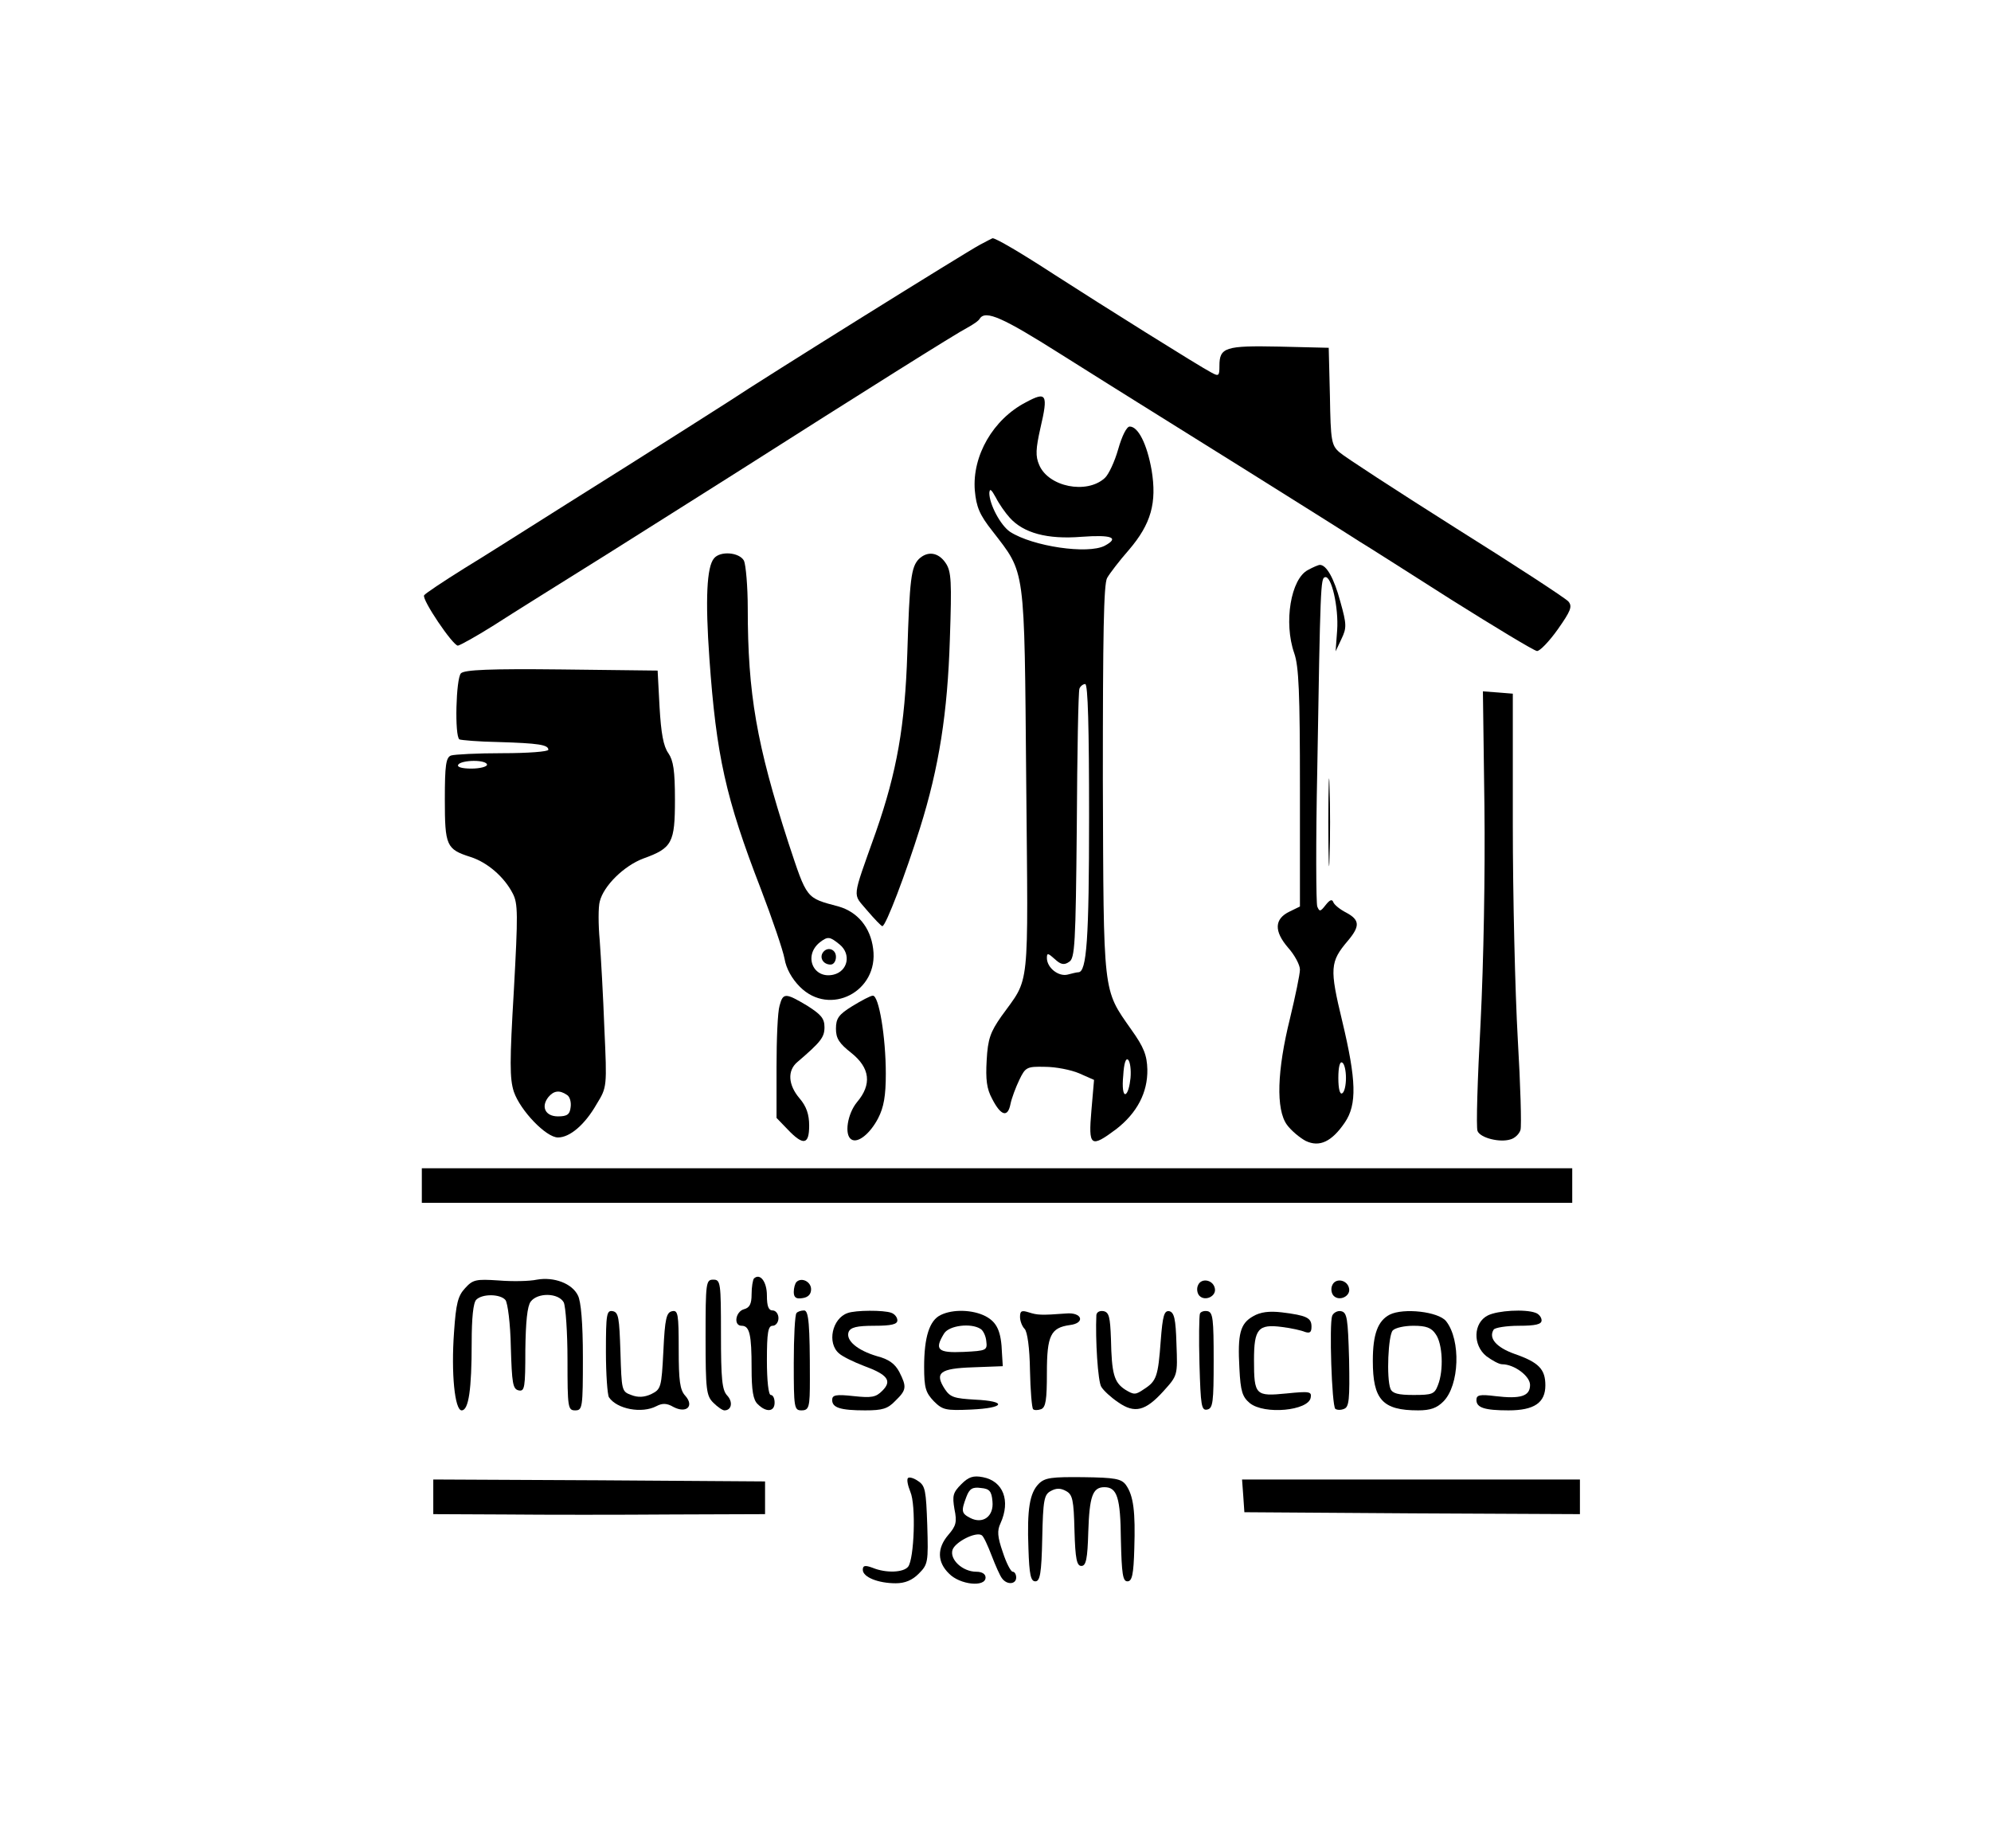 <?xml version="1.0" encoding="UTF-8"?>
<svg xmlns="http://www.w3.org/2000/svg" xmlns:xlink="http://www.w3.org/1999/xlink" width="97px" height="90px" viewBox="0 0 97 90" version="1.1">
<g id="surface1">
<path style=" stroke:none;fill-rule:nonzero;fill:rgb(0%,0%,0%);fill-opacity:1;" d="M 47.734 11.926 C 47.098 12.262 37.328 18.344 35.496 19.562 C 34.824 19.992 32.621 21.395 30.602 22.668 C 28.566 23.941 26.379 25.328 25.727 25.738 C 25.07 26.148 23.691 27.031 22.645 27.668 C 21.598 28.32 20.699 28.922 20.664 28.996 C 20.531 29.184 22.062 31.449 22.309 31.449 C 22.418 31.43 23.203 31 24.062 30.457 C 24.902 29.914 27.426 28.34 29.668 26.938 C 31.891 25.531 34.695 23.773 35.871 23.023 C 42.074 19.074 46.668 16.191 47.117 15.969 C 47.398 15.816 47.68 15.629 47.734 15.52 C 48.016 15.086 48.875 15.48 51.656 17.238 C 53.301 18.27 55.02 19.355 55.449 19.617 C 56.18 20.066 64.809 25.457 66.23 26.375 C 66.547 26.562 68.547 27.836 70.695 29.203 C 72.863 30.566 74.73 31.691 74.879 31.711 C 75.012 31.727 75.477 31.242 75.891 30.66 C 76.523 29.762 76.617 29.539 76.41 29.297 C 76.281 29.145 73.816 27.535 70.918 25.719 C 68.043 23.902 65.484 22.238 65.258 22.031 C 64.867 21.695 64.828 21.469 64.793 19.301 L 64.734 16.941 L 62.324 16.883 C 59.691 16.828 59.41 16.922 59.41 17.82 C 59.41 18.324 59.375 18.344 59 18.137 C 58.457 17.859 53.676 14.863 51.379 13.383 C 49.77 12.336 48.5 11.586 48.352 11.605 C 48.312 11.625 48.051 11.754 47.734 11.926 Z M 47.734 11.926 "/>
<path style=" stroke:none;fill-rule:nonzero;fill:rgb(0%,0%,0%);fill-opacity:1;" d="M 49.977 19.598 C 48.387 20.422 47.359 22.199 47.492 23.887 C 47.566 24.691 47.715 25.066 48.352 25.871 C 49.977 27.984 49.902 27.461 49.996 38.055 C 50.09 48.52 50.199 47.527 48.781 49.512 C 48.258 50.262 48.125 50.598 48.07 51.645 C 48.016 52.582 48.07 53.031 48.332 53.516 C 48.762 54.359 49.098 54.453 49.23 53.777 C 49.285 53.5 49.488 52.957 49.66 52.602 C 49.957 51.98 50.031 51.945 50.91 51.965 C 51.434 51.965 52.18 52.113 52.574 52.281 L 53.301 52.602 L 53.172 54.098 C 53.02 55.855 53.133 55.934 54.387 54.996 C 55.395 54.211 55.918 53.219 55.898 52.094 C 55.879 51.402 55.73 51.008 55.113 50.148 C 53.711 48.145 53.77 48.555 53.73 38 C 53.73 30.922 53.77 28.453 53.938 28.152 C 54.066 27.93 54.535 27.312 55 26.785 C 56.086 25.516 56.367 24.484 56.105 22.895 C 55.879 21.621 55.449 20.777 55.039 20.777 C 54.891 20.777 54.664 21.227 54.477 21.883 C 54.309 22.48 54.012 23.117 53.824 23.285 C 52.945 24.09 51.078 23.715 50.629 22.648 C 50.441 22.219 50.461 21.863 50.688 20.852 C 51.078 19.188 50.984 19.055 49.977 19.598 Z M 49.191 25.215 C 49.863 25.965 51.023 26.281 52.684 26.148 C 54.16 26.039 54.555 26.188 53.824 26.582 C 53.004 27.012 50.312 26.617 49.211 25.906 C 48.742 25.59 48.199 24.559 48.199 24.016 C 48.219 23.773 48.293 23.828 48.52 24.242 C 48.668 24.539 48.984 24.988 49.191 25.215 Z M 53.059 39.758 C 53.059 45.75 52.945 47.359 52.535 47.359 C 52.461 47.359 52.238 47.414 52.012 47.473 C 51.562 47.582 51.004 47.133 51.004 46.664 C 51.004 46.402 51.059 46.422 51.395 46.723 C 51.676 46.984 51.844 47.023 52.086 46.852 C 52.367 46.684 52.406 46.031 52.461 40.227 C 52.48 36.688 52.535 33.676 52.59 33.543 C 52.629 33.434 52.758 33.32 52.871 33.32 C 53.004 33.32 53.059 35.453 53.059 39.758 Z M 55.078 52.508 C 55.039 52.898 54.945 53.254 54.832 53.293 C 54.723 53.328 54.664 52.973 54.723 52.395 C 54.758 51.777 54.852 51.516 54.965 51.625 C 55.059 51.719 55.113 52.113 55.078 52.508 Z M 55.078 52.508 "/>
<path style=" stroke:none;fill-rule:nonzero;fill:rgb(0%,0%,0%);fill-opacity:1;" d="M 34.785 27.199 C 34.434 27.609 34.355 29.184 34.562 32.086 C 34.898 36.801 35.348 38.859 37.066 43.297 C 37.625 44.758 38.148 46.293 38.223 46.703 C 38.301 47.172 38.578 47.676 38.973 48.07 C 40.43 49.531 42.82 48.293 42.539 46.215 C 42.41 45.168 41.773 44.418 40.859 44.156 C 39.254 43.727 39.328 43.82 38.41 41.051 C 36.859 36.258 36.43 33.789 36.43 29.633 C 36.43 28.566 36.336 27.516 36.246 27.312 C 36.02 26.898 35.086 26.824 34.785 27.199 Z M 40.914 46.012 C 41.477 46.48 41.309 47.301 40.617 47.473 C 39.625 47.715 39.121 46.555 39.945 45.898 C 40.336 45.598 40.43 45.617 40.914 46.012 Z M 40.914 46.012 "/>
<path style=" stroke:none;fill-rule:nonzero;fill:rgb(0%,0%,0%);fill-opacity:1;" d="M 40.074 46.422 C 39.926 46.684 40.129 46.984 40.465 46.984 C 40.617 46.984 40.727 46.816 40.727 46.609 C 40.727 46.215 40.281 46.086 40.074 46.422 Z M 40.074 46.422 "/>
<path style=" stroke:none;fill-rule:nonzero;fill:rgb(0%,0%,0%);fill-opacity:1;" d="M 44.762 27.234 C 44.391 27.629 44.316 28.191 44.203 31.82 C 44.09 35.34 43.699 37.586 42.672 40.527 C 41.477 43.895 41.531 43.484 42.242 44.344 C 42.598 44.758 42.934 45.113 42.988 45.113 C 43.156 45.113 44.129 42.547 44.82 40.34 C 45.754 37.363 46.164 34.723 46.277 31.129 C 46.371 28.32 46.352 27.836 46.07 27.422 C 45.715 26.898 45.191 26.824 44.762 27.234 Z M 44.762 27.234 "/>
<path style=" stroke:none;fill-rule:nonzero;fill:rgb(0%,0%,0%);fill-opacity:1;" d="M 63.727 27.762 C 62.887 28.191 62.531 30.324 63.055 31.82 C 63.277 32.457 63.332 33.73 63.332 38.391 L 63.332 44.156 L 62.828 44.402 C 62.082 44.758 62.062 45.355 62.754 46.16 C 63.074 46.516 63.332 47.004 63.332 47.227 C 63.332 47.453 63.109 48.52 62.848 49.605 C 62.215 52.152 62.156 54.043 62.699 54.789 C 62.902 55.07 63.332 55.426 63.613 55.574 C 64.285 55.895 64.883 55.613 65.52 54.676 C 66.117 53.797 66.082 52.617 65.391 49.734 C 64.773 47.172 64.793 46.852 65.668 45.824 C 66.266 45.113 66.25 44.812 65.594 44.457 C 65.297 44.309 65.016 44.082 64.961 43.953 C 64.902 43.785 64.793 43.82 64.586 44.082 C 64.324 44.418 64.285 44.418 64.176 44.156 C 64.117 43.988 64.102 40.996 64.176 37.512 C 64.324 28.527 64.344 28.172 64.547 28.117 C 64.867 28.004 65.223 29.594 65.145 30.699 L 65.07 31.727 L 65.352 31.129 C 65.613 30.586 65.613 30.418 65.297 29.297 C 64.996 28.172 64.625 27.516 64.305 27.516 C 64.23 27.516 63.969 27.629 63.727 27.762 Z M 65.574 52.508 C 65.574 52.863 65.5 53.199 65.391 53.254 C 65.277 53.328 65.203 53.031 65.203 52.508 C 65.203 51.98 65.277 51.684 65.391 51.758 C 65.5 51.812 65.574 52.152 65.574 52.508 Z M 65.574 52.508 "/>
<path style=" stroke:none;fill-rule:nonzero;fill:rgb(0%,0%,0%);fill-opacity:1;" d="M 22.457 32.797 C 22.215 33.039 22.141 35.863 22.383 36.016 C 22.457 36.051 23.316 36.129 24.289 36.145 C 26.23 36.203 26.715 36.277 26.715 36.52 C 26.715 36.613 25.707 36.688 24.492 36.688 C 23.262 36.688 22.141 36.746 21.973 36.801 C 21.727 36.895 21.672 37.27 21.672 38.934 C 21.672 41.199 21.746 41.367 22.922 41.742 C 23.746 42.004 24.566 42.715 24.98 43.52 C 25.238 44.008 25.238 44.531 25.035 48.238 C 24.828 51.719 24.828 52.543 25.035 53.18 C 25.352 54.098 26.605 55.406 27.184 55.406 C 27.762 55.406 28.492 54.789 29.07 53.777 C 29.574 52.957 29.574 52.938 29.445 50.109 C 29.387 48.539 29.277 46.609 29.219 45.824 C 29.145 45.039 29.145 44.176 29.219 43.914 C 29.406 43.148 30.398 42.172 31.348 41.816 C 32.75 41.312 32.883 41.051 32.883 38.953 C 32.883 37.531 32.805 37.043 32.562 36.688 C 32.32 36.352 32.207 35.715 32.133 34.441 L 32.039 32.664 L 27.371 32.609 C 23.875 32.57 22.625 32.625 22.457 32.797 Z M 23.727 37.25 C 23.727 37.344 23.391 37.438 22.961 37.438 C 22.512 37.438 22.25 37.363 22.324 37.25 C 22.383 37.137 22.738 37.062 23.09 37.062 C 23.445 37.062 23.727 37.137 23.727 37.25 Z M 27.613 53.328 C 27.762 53.406 27.836 53.684 27.801 53.93 C 27.762 54.285 27.633 54.379 27.184 54.379 C 26.566 54.379 26.344 53.91 26.715 53.441 C 26.977 53.125 27.258 53.086 27.613 53.328 Z M 27.613 53.328 "/>
<path style=" stroke:none;fill-rule:nonzero;fill:rgb(0%,0%,0%);fill-opacity:1;" d="M 72.32 39.254 C 72.359 42.547 72.281 46.852 72.133 49.812 C 71.984 52.543 71.91 54.922 71.984 55.09 C 72.113 55.426 73.066 55.668 73.59 55.5 C 73.797 55.445 74.02 55.238 74.078 55.035 C 74.133 54.848 74.078 52.863 73.945 50.617 C 73.816 48.352 73.703 43.652 73.703 40.152 L 73.703 33.789 L 72.973 33.73 L 72.246 33.676 Z M 72.32 39.254 "/>
<path style=" stroke:none;fill-rule:nonzero;fill:rgb(0%,0%,0%);fill-opacity:1;" d="M 64.715 40.059 C 64.715 41.969 64.754 42.734 64.773 41.781 C 64.809 40.844 64.809 39.273 64.773 38.316 C 64.754 37.383 64.715 38.148 64.715 40.059 Z M 64.715 40.059 "/>
<path style=" stroke:none;fill-rule:nonzero;fill:rgb(0%,0%,0%);fill-opacity:1;" d="M 37.98 48.988 C 37.887 49.285 37.832 50.617 37.832 51.98 L 37.832 54.453 L 38.375 55.016 C 39.141 55.82 39.422 55.762 39.422 54.828 C 39.422 54.285 39.289 53.891 38.953 53.5 C 38.395 52.844 38.355 52.152 38.84 51.738 C 40 50.746 40.168 50.523 40.168 50.035 C 40.168 49.605 40 49.418 39.328 48.988 C 38.262 48.352 38.148 48.352 37.98 48.988 Z M 37.98 48.988 "/>
<path style=" stroke:none;fill-rule:nonzero;fill:rgb(0%,0%,0%);fill-opacity:1;" d="M 41.531 49.004 C 40.859 49.418 40.727 49.605 40.727 50.109 C 40.727 50.578 40.879 50.82 41.477 51.289 C 42.391 52.02 42.484 52.824 41.754 53.684 C 41.289 54.246 41.121 55.277 41.477 55.5 C 41.793 55.707 42.391 55.219 42.781 54.473 C 43.062 53.93 43.156 53.367 43.156 52.301 C 43.156 50.523 42.82 48.48 42.523 48.5 C 42.41 48.5 41.961 48.742 41.531 49.004 Z M 41.531 49.004 "/>
<path style=" stroke:none;fill-rule:nonzero;fill:rgb(0%,0%,0%);fill-opacity:1;" d="M 20.551 57.746 L 20.551 58.59 L 76.598 58.59 L 76.598 56.906 L 20.551 56.906 Z M 20.551 57.746 "/>
<path style=" stroke:none;fill-rule:nonzero;fill:rgb(0%,0%,0%);fill-opacity:1;" d="M 26.156 62.332 C 25.801 62.41 24.961 62.426 24.289 62.371 C 23.184 62.297 23.035 62.332 22.66 62.746 C 22.309 63.121 22.215 63.496 22.121 64.879 C 21.973 66.902 22.156 68.699 22.492 68.699 C 22.832 68.699 22.98 67.688 22.98 65.402 C 22.98 64.207 23.055 63.457 23.203 63.309 C 23.504 63.008 24.379 63.027 24.625 63.324 C 24.734 63.457 24.867 64.484 24.887 65.609 C 24.941 67.387 24.98 67.668 25.277 67.727 C 25.559 67.781 25.594 67.594 25.594 65.758 C 25.613 64.375 25.688 63.625 25.855 63.402 C 26.191 62.953 27.203 62.969 27.465 63.438 C 27.559 63.645 27.648 64.898 27.648 66.246 C 27.648 68.566 27.668 68.699 28.023 68.699 C 28.379 68.699 28.398 68.566 28.398 66.113 C 28.398 64.449 28.305 63.383 28.156 63.102 C 27.875 62.52 26.996 62.184 26.156 62.332 Z M 26.156 62.332 "/>
<path style=" stroke:none;fill-rule:nonzero;fill:rgb(0%,0%,0%);fill-opacity:1;" d="M 36.73 62.277 C 36.676 62.352 36.617 62.688 36.617 63.047 C 36.617 63.512 36.523 63.699 36.246 63.773 C 35.832 63.887 35.723 64.578 36.133 64.578 C 36.523 64.578 36.617 65.012 36.617 66.641 C 36.617 67.727 36.691 68.191 36.918 68.398 C 37.328 68.809 37.738 68.773 37.738 68.324 C 37.738 68.117 37.664 67.949 37.551 67.949 C 37.441 67.949 37.363 67.258 37.363 66.266 C 37.363 64.898 37.422 64.578 37.645 64.578 C 37.793 64.578 37.926 64.41 37.926 64.207 C 37.926 64 37.793 63.832 37.645 63.832 C 37.441 63.832 37.363 63.625 37.363 63.102 C 37.363 62.426 37.027 61.996 36.73 62.277 Z M 36.73 62.277 "/>
<path style=" stroke:none;fill-rule:nonzero;fill:rgb(0%,0%,0%);fill-opacity:1;" d="M 34.375 65.141 C 34.375 67.707 34.414 67.988 34.75 68.324 C 34.957 68.531 35.199 68.699 35.293 68.699 C 35.645 68.699 35.723 68.285 35.422 67.969 C 35.18 67.707 35.125 67.164 35.125 64.992 C 35.125 62.465 35.105 62.332 34.75 62.332 C 34.395 62.332 34.375 62.465 34.375 65.141 Z M 34.375 65.141 "/>
<path style=" stroke:none;fill-rule:nonzero;fill:rgb(0%,0%,0%);fill-opacity:1;" d="M 38.805 62.445 C 38.73 62.52 38.672 62.746 38.672 62.934 C 38.672 63.195 38.785 63.289 39.102 63.23 C 39.363 63.195 39.516 63.047 39.516 62.801 C 39.516 62.426 39.047 62.203 38.805 62.445 Z M 38.805 62.445 "/>
<path style=" stroke:none;fill-rule:nonzero;fill:rgb(0%,0%,0%);fill-opacity:1;" d="M 58.363 62.613 C 58.289 62.781 58.328 63.008 58.438 63.121 C 58.719 63.402 59.262 63.137 59.188 62.766 C 59.113 62.332 58.516 62.223 58.363 62.613 Z M 58.363 62.613 "/>
<path style=" stroke:none;fill-rule:nonzero;fill:rgb(0%,0%,0%);fill-opacity:1;" d="M 64.902 62.613 C 64.828 62.781 64.867 63.008 64.977 63.121 C 65.258 63.402 65.801 63.137 65.727 62.766 C 65.652 62.332 65.055 62.223 64.902 62.613 Z M 64.902 62.613 "/>
<path style=" stroke:none;fill-rule:nonzero;fill:rgb(0%,0%,0%);fill-opacity:1;" d="M 29.52 65.836 C 29.52 66.938 29.594 67.949 29.668 68.062 C 30.059 68.641 31.273 68.867 31.984 68.492 C 32.266 68.344 32.488 68.344 32.805 68.531 C 33.441 68.867 33.836 68.492 33.387 67.988 C 33.125 67.707 33.066 67.258 33.066 65.723 C 33.066 64 33.031 63.812 32.75 63.867 C 32.469 63.926 32.395 64.207 32.32 65.797 C 32.227 67.594 32.207 67.668 31.723 67.91 C 31.387 68.062 31.086 68.082 30.75 67.949 C 30.285 67.781 30.285 67.727 30.227 65.852 C 30.172 64.188 30.137 63.926 29.855 63.867 C 29.555 63.812 29.52 64 29.52 65.836 Z M 29.52 65.836 "/>
<path style=" stroke:none;fill-rule:nonzero;fill:rgb(0%,0%,0%);fill-opacity:1;" d="M 38.805 63.961 C 38.73 64.02 38.672 65.121 38.672 66.395 C 38.672 68.566 38.691 68.699 39.047 68.699 C 39.422 68.699 39.457 68.531 39.457 67.199 C 39.457 64.523 39.402 63.832 39.176 63.832 C 39.027 63.832 38.859 63.887 38.805 63.961 Z M 38.805 63.961 "/>
<path style=" stroke:none;fill-rule:nonzero;fill:rgb(0%,0%,0%);fill-opacity:1;" d="M 41.289 63.961 C 40.543 64.223 40.281 65.422 40.879 65.926 C 41.047 66.078 41.586 66.34 42.074 66.527 C 43.25 66.957 43.473 67.258 42.988 67.742 C 42.672 68.062 42.465 68.098 41.586 68.004 C 40.727 67.91 40.543 67.949 40.543 68.191 C 40.543 68.566 40.934 68.699 42.148 68.699 C 42.988 68.699 43.25 68.625 43.625 68.23 C 44.164 67.707 44.184 67.555 43.812 66.824 C 43.605 66.434 43.305 66.207 42.727 66.059 C 41.773 65.777 41.195 65.293 41.344 64.879 C 41.438 64.656 41.738 64.578 42.598 64.578 C 43.438 64.578 43.719 64.504 43.719 64.316 C 43.719 64.168 43.586 64 43.418 63.945 C 43.062 63.812 41.68 63.812 41.289 63.961 Z M 41.289 63.961 "/>
<path style=" stroke:none;fill-rule:nonzero;fill:rgb(0%,0%,0%);fill-opacity:1;" d="M 45.828 64.055 C 45.285 64.316 45.023 65.121 45.023 66.582 C 45.023 67.613 45.102 67.836 45.492 68.25 C 45.922 68.68 46.07 68.715 47.305 68.66 C 48.969 68.586 49.098 68.25 47.492 68.176 C 46.5 68.117 46.297 68.062 46.035 67.668 C 45.512 66.863 45.793 66.656 47.398 66.602 L 48.855 66.547 L 48.816 65.926 C 48.781 64.844 48.574 64.41 48.016 64.113 C 47.398 63.793 46.426 63.758 45.828 64.055 Z M 47.77 64.73 C 47.902 64.805 48.031 65.086 48.051 65.328 C 48.109 65.777 48.051 65.797 46.949 65.852 C 45.68 65.91 45.512 65.742 45.996 64.953 C 46.238 64.562 47.305 64.43 47.77 64.73 Z M 47.77 64.73 "/>
<path style=" stroke:none;fill-rule:nonzero;fill:rgb(0%,0%,0%);fill-opacity:1;" d="M 49.695 64.148 C 49.695 64.336 49.789 64.598 49.918 64.73 C 50.051 64.859 50.164 65.648 50.18 66.75 C 50.199 67.727 50.273 68.586 50.332 68.641 C 50.387 68.699 50.555 68.699 50.723 68.641 C 50.949 68.547 51.004 68.191 51.004 66.863 C 51.004 65.047 51.191 64.672 52.125 64.543 C 52.891 64.449 52.723 63.906 51.938 63.98 C 50.703 64.074 50.535 64.055 50.125 63.926 C 49.77 63.812 49.695 63.852 49.695 64.148 Z M 49.695 64.148 "/>
<path style=" stroke:none;fill-rule:nonzero;fill:rgb(0%,0%,0%);fill-opacity:1;" d="M 53.414 64.055 C 53.359 65.234 53.488 67.312 53.656 67.555 C 53.77 67.742 54.141 68.082 54.477 68.305 C 55.281 68.867 55.805 68.734 56.684 67.762 C 57.375 66.996 57.375 66.996 57.316 65.461 C 57.281 64.242 57.207 63.926 56.965 63.867 C 56.719 63.832 56.645 64.074 56.551 65.293 C 56.422 67.051 56.348 67.273 55.73 67.668 C 55.32 67.949 55.246 67.949 54.816 67.688 C 54.273 67.332 54.16 66.918 54.125 65.215 C 54.086 64.148 54.031 63.926 53.77 63.867 C 53.582 63.832 53.434 63.906 53.414 64.055 Z M 53.414 64.055 "/>
<path style=" stroke:none;fill-rule:nonzero;fill:rgb(0%,0%,0%);fill-opacity:1;" d="M 58.457 64 C 58.422 64.113 58.402 65.215 58.438 66.453 C 58.496 68.473 58.531 68.715 58.812 68.66 C 59.094 68.605 59.129 68.305 59.129 66.266 C 59.129 64.242 59.094 63.926 58.832 63.867 C 58.645 63.832 58.477 63.906 58.457 64 Z M 58.457 64 "/>
<path style=" stroke:none;fill-rule:nonzero;fill:rgb(0%,0%,0%);fill-opacity:1;" d="M 61.055 64.113 C 60.418 64.469 60.289 64.973 60.383 66.656 C 60.438 67.781 60.531 68.043 60.887 68.344 C 61.598 68.922 63.746 68.715 63.855 68.082 C 63.914 67.781 63.801 67.762 62.68 67.875 C 61.168 68.023 61.094 67.969 61.094 66.246 C 61.094 64.73 61.297 64.484 62.457 64.637 C 62.902 64.691 63.41 64.805 63.578 64.879 C 63.82 64.953 63.895 64.898 63.895 64.617 C 63.895 64.188 63.652 64.074 62.457 63.926 C 61.84 63.852 61.41 63.906 61.055 64.113 Z M 61.055 64.113 "/>
<path style=" stroke:none;fill-rule:nonzero;fill:rgb(0%,0%,0%);fill-opacity:1;" d="M 64.902 64.094 C 64.754 64.484 64.883 68.453 65.055 68.625 C 65.129 68.68 65.312 68.699 65.484 68.625 C 65.727 68.531 65.762 68.176 65.727 66.227 C 65.668 64.207 65.633 63.926 65.332 63.867 C 65.164 63.832 64.961 63.945 64.902 64.094 Z M 64.902 64.094 "/>
<path style=" stroke:none;fill-rule:nonzero;fill:rgb(0%,0%,0%);fill-opacity:1;" d="M 67.707 64.035 C 67.125 64.336 66.883 64.992 66.883 66.285 C 66.883 68.176 67.352 68.699 69.09 68.699 C 69.688 68.699 70.004 68.586 70.32 68.266 C 71.105 67.48 71.18 65.273 70.453 64.355 C 70.078 63.887 68.379 63.699 67.707 64.035 Z M 69.949 64.992 C 70.285 65.461 70.34 66.75 70.059 67.461 C 69.891 67.91 69.781 67.949 68.863 67.949 C 68.117 67.949 67.836 67.875 67.742 67.648 C 67.539 67.125 67.633 65.027 67.855 64.805 C 67.984 64.672 68.434 64.578 68.863 64.578 C 69.48 64.578 69.742 64.672 69.949 64.992 Z M 69.949 64.992 "/>
<path style=" stroke:none;fill-rule:nonzero;fill:rgb(0%,0%,0%);fill-opacity:1;" d="M 72.488 64.074 C 71.777 64.43 71.742 65.516 72.414 66.059 C 72.695 66.266 73.031 66.453 73.18 66.453 C 73.777 66.453 74.543 67.031 74.543 67.461 C 74.543 68.004 74.094 68.156 72.844 68.004 C 72.098 67.91 71.93 67.949 71.93 68.191 C 71.93 68.566 72.32 68.699 73.496 68.699 C 74.75 68.699 75.289 68.324 75.289 67.48 C 75.289 66.695 74.973 66.359 73.777 65.945 C 72.898 65.629 72.508 65.18 72.77 64.766 C 72.824 64.672 73.387 64.578 74 64.578 C 74.824 64.578 75.105 64.504 75.105 64.316 C 75.105 64.168 74.973 64 74.805 63.945 C 74.301 63.758 72.973 63.832 72.488 64.074 Z M 72.488 64.074 "/>
<path style=" stroke:none;fill-rule:nonzero;fill:rgb(0%,0%,0%);fill-opacity:1;" d="M 44.242 71.992 C 44.164 72.047 44.223 72.348 44.352 72.668 C 44.633 73.305 44.539 75.941 44.242 76.316 C 44.016 76.598 43.176 76.637 42.523 76.371 C 42.129 76.223 42.035 76.262 42.035 76.465 C 42.035 76.82 42.781 77.121 43.641 77.121 C 44.09 77.121 44.445 76.973 44.762 76.652 C 45.211 76.203 45.23 76.094 45.176 74.297 C 45.117 72.609 45.082 72.367 44.727 72.141 C 44.52 71.992 44.297 71.938 44.242 71.992 Z M 44.242 71.992 "/>
<path style=" stroke:none;fill-rule:nonzero;fill:rgb(0%,0%,0%);fill-opacity:1;" d="M 46.836 72.293 C 46.426 72.703 46.391 72.855 46.5 73.508 C 46.633 74.145 46.574 74.332 46.203 74.762 C 45.641 75.418 45.66 76.094 46.238 76.652 C 46.762 77.195 48.016 77.328 48.016 76.84 C 48.016 76.672 47.848 76.559 47.566 76.559 C 46.895 76.559 46.258 75.961 46.406 75.492 C 46.539 75.102 47.547 74.594 47.828 74.781 C 47.922 74.836 48.125 75.285 48.312 75.773 C 48.5 76.262 48.723 76.766 48.816 76.879 C 49.059 77.215 49.508 77.176 49.508 76.84 C 49.508 76.691 49.434 76.559 49.34 76.559 C 49.246 76.559 49.023 76.129 48.855 75.605 C 48.594 74.855 48.574 74.559 48.742 74.203 C 49.246 73.098 48.875 72.141 47.883 71.953 C 47.418 71.863 47.191 71.938 46.836 72.293 Z M 48.352 73.133 C 48.426 73.863 47.883 74.258 47.266 73.938 C 46.836 73.715 46.82 73.602 47.082 72.91 C 47.23 72.516 47.379 72.422 47.789 72.48 C 48.199 72.516 48.312 72.629 48.352 73.133 Z M 48.352 73.133 "/>
<path style=" stroke:none;fill-rule:nonzero;fill:rgb(0%,0%,0%);fill-opacity:1;" d="M 50.609 72.273 C 50.164 72.723 50.031 73.508 50.105 75.438 C 50.145 76.711 50.219 77.027 50.441 77.027 C 50.668 77.027 50.742 76.652 50.777 74.93 C 50.816 73.059 50.871 72.797 51.191 72.629 C 51.453 72.48 51.676 72.48 51.938 72.629 C 52.254 72.797 52.312 73.059 52.348 74.559 C 52.387 75.941 52.461 76.277 52.684 76.277 C 52.91 76.277 52.984 75.941 53.02 74.613 C 53.078 72.891 53.227 72.441 53.805 72.441 C 54.422 72.441 54.59 72.93 54.609 75.008 C 54.648 76.672 54.703 77.027 54.926 77.027 C 55.152 77.027 55.227 76.711 55.262 75.438 C 55.32 73.641 55.227 72.855 54.852 72.328 C 54.629 72.031 54.328 71.973 52.777 71.953 C 51.246 71.938 50.91 71.973 50.609 72.273 Z M 50.609 72.273 "/>
<path style=" stroke:none;fill-rule:nonzero;fill:rgb(0%,0%,0%);fill-opacity:1;" d="M 21.109 72.91 L 21.109 73.754 L 24.625 73.77 C 26.547 73.789 30.172 73.789 32.695 73.77 L 37.273 73.754 L 37.273 72.16 L 29.199 72.105 L 21.109 72.066 Z M 21.109 72.91 "/>
<path style=" stroke:none;fill-rule:nonzero;fill:rgb(0%,0%,0%);fill-opacity:1;" d="M 60.57 72.855 L 60.625 73.66 L 68.809 73.715 L 76.973 73.754 L 76.973 72.066 L 60.512 72.066 Z M 60.57 72.855 "/>
</g>
</svg>
